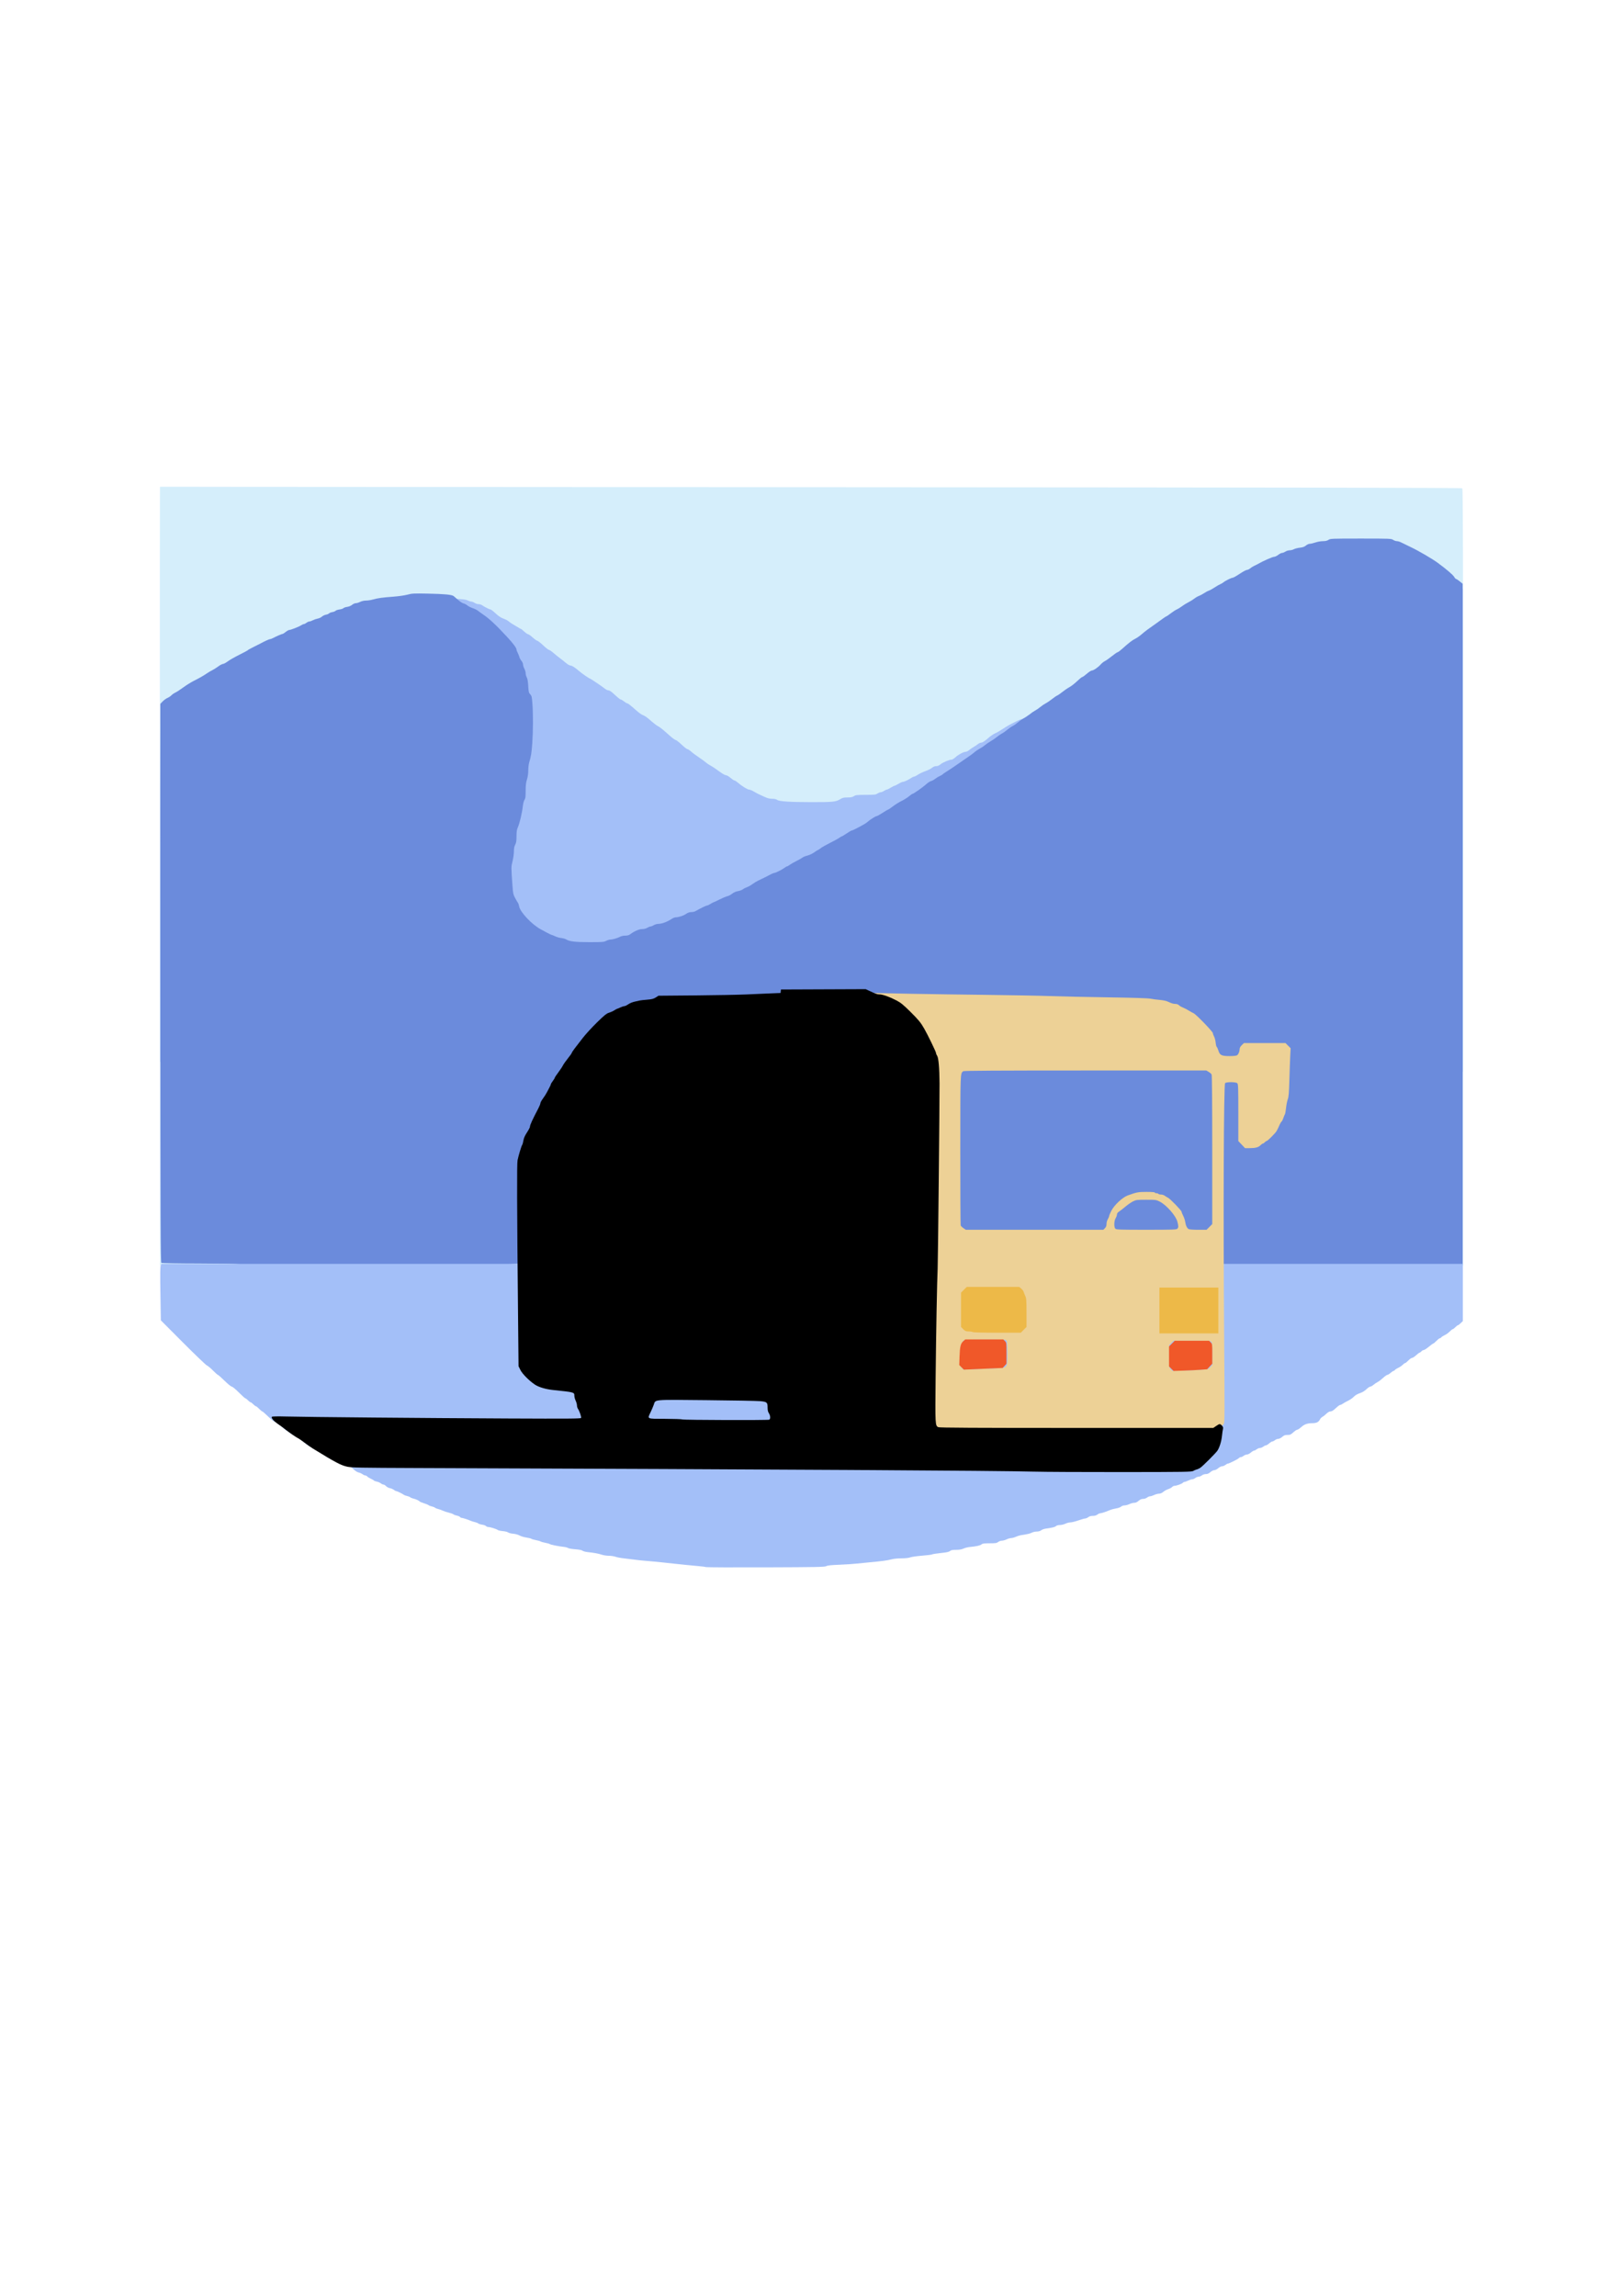 <?xml version="1.0" encoding="UTF-8" standalone="no"?>
<!-- Created with Inkscape (http://www.inkscape.org/) -->

<svg
   width="100%"
   height="100%"
   viewBox="0 0 210 297"
   version="1.1"
   id="svg498"
   inkscape:version="1.2 (dc2aedaf03, 2022-05-15)"
   sodipodi:docname="login zaslon.svg"
   xmlns:inkscape="http://www.inkscape.org/namespaces/inkscape"
   xmlns:sodipodi="http://sodipodi.sourceforge.net/DTD/sodipodi-0.dtd"
   xmlns="http://www.w3.org/2000/svg"
   xmlns:svg="http://www.w3.org/2000/svg">
  <sodipodi:namedview
     id="namedview500"
     pagecolor="#ffffff"
     bordercolor="#000000"
     borderopacity="0.25"
     inkscape:showpageshadow="2"
     inkscape:pageopacity="0.0"
     inkscape:pagecheckerboard="0"
     inkscape:deskcolor="#d1d1d1"
     inkscape:document-units="mm"
     showgrid="false"
     inkscape:zoom="0.82772563"
     inkscape:cx="390.82999"
     inkscape:cy="265.78856"
     inkscape:window-width="1600"
     inkscape:window-height="837"
     inkscape:window-x="-8"
     inkscape:window-y="-8"
     inkscape:window-maximized="1"
     inkscape:current-layer="layer1" />
  <defs
     id="defs495">
    <pattern
       id="EMFhbasepattern"
       patternUnits="userSpaceOnUse"
       width="6"
       height="6"
       x="0"
       y="0" />
    <pattern
       id="EMFhbasepattern-4"
       patternUnits="userSpaceOnUse"
       width="6"
       height="6"
       x="0"
       y="0" />
    <pattern
       id="EMFhbasepattern-5"
       patternUnits="userSpaceOnUse"
       width="6"
       height="6"
       x="0"
       y="0" />
    <pattern
       id="EMFhbasepattern-58"
       patternUnits="userSpaceOnUse"
       width="6"
       height="6"
       x="0"
       y="0" />
    <pattern
       id="EMFhbasepattern-0"
       patternUnits="userSpaceOnUse"
       width="6"
       height="6"
       x="0"
       y="0" />
    <pattern
       id="EMFhbasepattern-3"
       patternUnits="userSpaceOnUse"
       width="6"
       height="6"
       x="0"
       y="0" />
    <pattern
       id="EMFhbasepattern-2"
       patternUnits="userSpaceOnUse"
       width="6"
       height="6"
       x="0"
       y="0" />
    <pattern
       id="EMFhbasepattern-06"
       patternUnits="userSpaceOnUse"
       width="6"
       height="6"
       x="0"
       y="0" />
  </defs>
  <g
     inkscape:label="Layer 1"
     inkscape:groupmode="layer"
     id="layer1"
     transform="translate(4.261,-35.162)">
    <path
       style="fill:#d5eefb;fill-opacity:1;stroke-width:0.085"
       d="m 16.43,155.907 c -0.004,-23.627 -0.008,-44.556 -0.008,-46.51 0,-1.953 0.003,-5.286 0.008,-7.406 l 0.008,-3.854 3.615,-0.002 c 1.988,-0.001 4.547,0.003 5.687,0.008 1.139,0.005 37.401,0.028 80.58,0.051 57.647,0.031 78.539,0.067 78.622,0.136 0.095,0.079 0.114,8.331 0.114,50.314 v 50.22 H 100.746 16.437 Z"
       id="path4905" />
    <path
       style="fill:#a3bff8;fill-opacity:1;stroke-width:0.084"
       d="m 177.747,173.752 c -0.999,-0.01 -7.234,-0.058 -13.856,-0.107 -20.03,-0.148 -22.896,-0.185 -22.896,-0.3 0,-0.056 -0.07,-0.164 -0.154,-0.241 -0.142,-0.128 -0.986,-0.14 -10.407,-0.14 h -10.253 l -0.186,0.175 -0.186,0.175 -45.272,-0.342 c -24.9,-0.188 -48.152,-0.367 -51.672,-0.399 l -6.4,-0.057 v -23.01 c 0,-21.857 0.007,-23.01 0.148,-23.014 0.081,-0.002 0.279,-0.116 0.44,-0.253 0.161,-0.138 0.337,-0.25 0.392,-0.25 0.055,0 0.284,-0.152 0.509,-0.338 0.225,-0.186 0.45,-0.338 0.501,-0.338 0.051,0 0.287,-0.143 0.526,-0.317 1.048,-0.764 1.37,-0.971 2.005,-1.289 0.371,-0.186 0.75,-0.385 0.841,-0.443 0.712,-0.45 1.302,-0.804 1.48,-0.89 0.116,-0.056 0.42,-0.253 0.676,-0.438 0.256,-0.185 0.545,-0.337 0.643,-0.338 0.098,-10e-4 0.354,-0.137 0.57,-0.302 0.216,-0.165 0.858,-0.532 1.427,-0.817 0.569,-0.285 1.153,-0.606 1.297,-0.714 0.144,-0.108 0.288,-0.196 0.32,-0.196 0.062,0 1.02,-0.455 1.235,-0.587 0.295,-0.181 1.219,-0.596 1.327,-0.596 0.065,0 0.258,-0.074 0.43,-0.164 0.419,-0.22 1.096,-0.512 1.187,-0.512 0.041,0 0.217,-0.114 0.393,-0.253 0.175,-0.139 0.399,-0.254 0.497,-0.254 0.098,-3.4e-4 0.293,-0.076 0.432,-0.168 0.139,-0.092 0.336,-0.168 0.437,-0.168 0.101,-3.4e-4 0.291,-0.088 0.422,-0.194 0.305,-0.247 1.099,-0.651 1.282,-0.652 0.077,-3.4e-4 0.254,-0.076 0.394,-0.168 0.139,-0.092 0.372,-0.168 0.516,-0.168 0.164,-3.4e-4 0.383,-0.096 0.582,-0.254 0.175,-0.139 0.399,-0.254 0.497,-0.254 0.098,-3.4e-4 0.293,-0.076 0.432,-0.168 0.139,-0.092 0.33,-0.168 0.422,-0.169 0.093,-5.9e-4 0.283,-0.077 0.422,-0.169 0.139,-0.092 0.368,-0.168 0.507,-0.169 0.139,-5.9e-4 0.368,-0.077 0.507,-0.169 0.139,-0.092 0.372,-0.168 0.516,-0.168 0.164,-3.4e-4 0.383,-0.096 0.582,-0.254 0.199,-0.158 0.418,-0.254 0.582,-0.254 0.145,-3e-4 0.377,-0.076 0.516,-0.168 0.191,-0.127 0.398,-0.168 0.845,-0.17 0.338,-0.001 0.755,-0.062 0.972,-0.142 0.463,-0.171 1.202,-0.269 2.704,-0.358 0.627,-0.037 1.312,-0.118 1.521,-0.18 0.429,-0.126 3.427,-0.136 6.041,-0.02 1.184,0.052 1.584,0.1 1.808,0.215 0.158,0.081 0.367,0.148 0.465,0.148 0.097,3e-4 0.291,0.076 0.431,0.168 0.139,0.092 0.369,0.168 0.509,0.168 0.141,3e-4 0.331,0.052 0.422,0.115 0.354,0.243 0.981,0.562 1.105,0.562 0.071,0 0.346,0.203 0.61,0.452 0.491,0.462 0.763,0.636 1.282,0.822 0.163,0.058 0.391,0.191 0.507,0.295 0.116,0.104 0.344,0.261 0.507,0.348 0.163,0.088 0.457,0.263 0.653,0.389 0.197,0.126 0.382,0.23 0.413,0.23 0.031,0 0.221,0.152 0.422,0.338 0.202,0.186 0.424,0.338 0.494,0.338 0.07,0 0.338,0.19 0.594,0.422 0.257,0.232 0.525,0.422 0.597,0.422 0.072,0 0.411,0.266 0.755,0.591 0.344,0.325 0.683,0.591 0.755,0.591 0.072,0 0.337,0.181 0.59,0.401 0.253,0.221 0.617,0.515 0.808,0.655 0.191,0.139 0.537,0.415 0.769,0.613 0.231,0.197 0.508,0.359 0.616,0.359 0.2,0 0.563,0.235 1.181,0.765 0.338,0.289 1.265,0.925 1.35,0.925 0.068,0 1.643,1.067 1.923,1.303 0.142,0.12 0.353,0.218 0.468,0.218 0.143,0 0.406,0.187 0.834,0.591 0.344,0.325 0.679,0.591 0.744,0.591 0.066,0 0.263,0.114 0.438,0.253 0.175,0.139 0.372,0.253 0.436,0.253 0.065,0 0.362,0.219 0.661,0.486 0.794,0.709 1.088,0.934 1.35,1.034 0.278,0.106 0.582,0.328 1.172,0.857 0.24,0.215 0.58,0.468 0.756,0.561 0.176,0.093 0.499,0.327 0.718,0.52 0.219,0.192 0.635,0.558 0.925,0.812 0.29,0.254 0.587,0.462 0.659,0.462 0.072,0 0.413,0.266 0.757,0.591 0.344,0.325 0.683,0.591 0.753,0.591 0.07,0 0.262,0.117 0.425,0.261 0.33,0.29 0.625,0.509 1.314,0.975 0.256,0.173 0.56,0.399 0.676,0.502 0.116,0.103 0.344,0.26 0.507,0.347 0.323,0.174 0.722,0.44 1.436,0.957 0.256,0.185 0.548,0.337 0.65,0.337 0.102,7e-5 0.361,0.152 0.575,0.338 0.215,0.186 0.445,0.338 0.512,0.338 0.067,0 0.264,0.126 0.438,0.279 0.489,0.431 1.254,0.904 1.463,0.904 0.103,0 0.363,0.105 0.577,0.234 0.214,0.128 0.485,0.276 0.601,0.328 0.116,0.052 0.463,0.213 0.771,0.358 0.411,0.193 0.681,0.263 1.016,0.263 0.299,0 0.529,0.051 0.666,0.148 0.278,0.197 1.666,0.286 4.475,0.289 2.684,0.002 3.113,-0.04 3.633,-0.36 0.338,-0.208 0.487,-0.245 0.981,-0.246 0.439,-4.2e-4 0.644,-0.042 0.836,-0.168 0.224,-0.149 0.399,-0.168 1.521,-0.169 1.122,-9.9e-4 1.296,-0.02 1.521,-0.169 0.139,-0.092 0.329,-0.168 0.422,-0.169 0.093,-5.9e-4 0.283,-0.077 0.422,-0.169 0.139,-0.092 0.3,-0.168 0.358,-0.168 0.057,-3.3e-4 0.29,-0.115 0.516,-0.254 0.227,-0.139 0.455,-0.253 0.507,-0.253 0.052,0 0.28,-0.114 0.507,-0.253 0.227,-0.139 0.492,-0.253 0.59,-0.253 0.164,0 0.753,-0.287 1.153,-0.562 0.092,-0.063 0.219,-0.114 0.283,-0.114 0.064,0 0.279,-0.109 0.477,-0.243 0.198,-0.134 0.634,-0.341 0.968,-0.461 0.334,-0.12 0.722,-0.315 0.862,-0.433 0.163,-0.137 0.358,-0.215 0.541,-0.215 0.194,0 0.376,-0.078 0.564,-0.242 0.269,-0.234 1.154,-0.603 1.447,-0.603 0.079,0 0.305,-0.145 0.501,-0.323 0.379,-0.343 1.047,-0.691 1.325,-0.691 0.092,0 0.292,-0.105 0.444,-0.232 0.153,-0.128 0.411,-0.305 0.573,-0.394 0.163,-0.089 0.403,-0.251 0.535,-0.359 0.131,-0.108 0.33,-0.197 0.441,-0.197 0.115,0 0.384,-0.155 0.624,-0.359 0.634,-0.539 0.869,-0.708 1.191,-0.855 0.161,-0.074 0.368,-0.182 0.46,-0.241 0.825,-0.53 1.322,-0.83 1.569,-0.948 0.161,-0.076 0.501,-0.25 0.757,-0.385 0.256,-0.135 0.545,-0.248 0.643,-0.25 0.098,-0.002 0.322,-0.117 0.497,-0.257 0.175,-0.139 0.366,-0.253 0.423,-0.253 0.057,0 0.194,-0.07 0.305,-0.156 0.111,-0.086 0.38,-0.223 0.599,-0.306 0.218,-0.082 0.465,-0.225 0.547,-0.316 0.17,-0.187 0.644,-0.406 0.881,-0.406 0.087,0 0.368,-0.19 0.624,-0.422 0.257,-0.232 0.525,-0.422 0.597,-0.422 0.072,0 0.328,-0.182 0.569,-0.404 0.241,-0.222 0.61,-0.516 0.819,-0.652 0.209,-0.136 0.488,-0.335 0.619,-0.44 0.131,-0.106 0.329,-0.192 0.438,-0.192 0.111,0 0.372,-0.149 0.59,-0.338 0.215,-0.186 0.445,-0.338 0.511,-0.338 0.066,0 0.331,-0.19 0.587,-0.422 0.302,-0.274 0.542,-0.422 0.681,-0.422 0.15,0 0.403,-0.178 0.84,-0.591 0.344,-0.325 0.68,-0.591 0.747,-0.591 0.119,0 0.417,-0.215 1.204,-0.866 0.211,-0.174 0.439,-0.317 0.508,-0.317 0.069,0 0.387,-0.238 0.708,-0.528 0.864,-0.782 1.35,-1.162 1.488,-1.162 0.068,0 0.284,-0.144 0.48,-0.321 0.196,-0.176 0.452,-0.387 0.568,-0.467 0.116,-0.08 0.496,-0.353 0.845,-0.606 0.348,-0.253 0.888,-0.631 1.199,-0.842 0.311,-0.21 0.586,-0.417 0.612,-0.459 0.026,-0.042 0.209,-0.161 0.406,-0.263 0.198,-0.103 0.477,-0.291 0.621,-0.418 0.144,-0.127 0.449,-0.319 0.676,-0.427 0.228,-0.108 0.533,-0.3 0.68,-0.426 0.146,-0.126 0.469,-0.328 0.718,-0.449 0.249,-0.121 0.604,-0.335 0.79,-0.475 0.186,-0.14 0.455,-0.309 0.597,-0.376 0.143,-0.067 0.465,-0.257 0.716,-0.423 0.251,-0.166 0.507,-0.301 0.569,-0.301 0.062,0 0.375,-0.172 0.696,-0.381 0.321,-0.21 0.69,-0.421 0.819,-0.47 0.129,-0.049 0.311,-0.156 0.404,-0.237 0.225,-0.197 1.036,-0.601 1.212,-0.604 0.077,-0.002 0.48,-0.23 0.896,-0.507 0.416,-0.277 0.841,-0.504 0.944,-0.504 0.103,0 0.296,-0.091 0.427,-0.202 0.132,-0.111 0.372,-0.262 0.535,-0.336 0.162,-0.074 0.352,-0.171 0.422,-0.215 0.426,-0.27 1.937,-0.938 2.122,-0.937 0.121,1.7e-4 0.364,-0.114 0.54,-0.253 0.175,-0.139 0.399,-0.254 0.497,-0.254 0.098,-3e-4 0.293,-0.076 0.432,-0.168 0.146,-0.097 0.397,-0.168 0.591,-0.169 0.194,-6.4e-4 0.446,-0.072 0.591,-0.169 0.17,-0.112 0.397,-0.168 0.685,-0.168 0.352,-4.5e-4 0.491,-0.047 0.751,-0.254 0.201,-0.16 0.417,-0.253 0.583,-0.253 0.145,0 0.472,-0.076 0.726,-0.169 0.256,-0.093 0.673,-0.169 0.933,-0.169 0.283,0 0.536,-0.049 0.635,-0.124 0.245,-0.186 8.109,-0.186 8.354,0 0.09,0.068 0.26,0.124 0.378,0.124 0.216,0 3.027,1.344 3.234,1.546 0.061,0.06 0.231,0.158 0.377,0.217 0.146,0.06 0.338,0.172 0.426,0.25 0.088,0.078 0.339,0.232 0.558,0.343 0.219,0.111 0.398,0.235 0.398,0.275 0,0.04 0.048,0.073 0.106,0.073 0.058,2.1e-4 0.227,0.114 0.376,0.253 0.148,0.139 0.301,0.253 0.338,0.253 0.038,0 0.23,0.152 0.427,0.338 0.197,0.186 0.393,0.338 0.436,0.338 0.042,0 0.309,0.228 0.592,0.507 0.283,0.279 0.545,0.507 0.582,0.507 0.037,0 0.227,0.158 0.422,0.351 l 0.355,0.351 v 31.247 31.247 l -2.725,-0.019 c -1.499,-0.011 -3.542,-0.028 -4.541,-0.037 z"
       id="path2663" />
    <path
       style="fill:#6b8bdc;fill-opacity:1;stroke-width:0.084"
       d="m 26.455,198.695 c -0.093,-0.04 -2.317,-0.076 -4.942,-0.08 -2.697,-0.004 -4.826,-0.041 -4.895,-0.084 -0.105,-0.066 -0.122,-4.929 -0.127,-36.196 l -0.006,-36.119 0.296,-0.31 c 0.163,-0.17 0.448,-0.377 0.634,-0.458 0.186,-0.082 0.414,-0.235 0.507,-0.34 0.093,-0.105 0.321,-0.262 0.507,-0.35 0.186,-0.087 0.642,-0.385 1.014,-0.661 0.372,-0.276 0.98,-0.656 1.352,-0.844 0.791,-0.4 1.304,-0.694 1.776,-1.019 0.187,-0.129 0.472,-0.295 0.634,-0.37 0.162,-0.075 0.5,-0.288 0.752,-0.474 0.252,-0.186 0.538,-0.337 0.636,-0.337 0.098,0 0.376,-0.149 0.618,-0.331 0.242,-0.182 0.917,-0.567 1.499,-0.856 0.582,-0.289 1.079,-0.558 1.104,-0.598 0.025,-0.041 0.357,-0.225 0.738,-0.41 0.381,-0.185 0.787,-0.39 0.903,-0.456 0.462,-0.262 1.121,-0.559 1.237,-0.559 0.068,0 0.264,-0.076 0.436,-0.168 0.399,-0.214 1.083,-0.508 1.183,-0.508 0.043,0 0.221,-0.114 0.396,-0.253 0.175,-0.139 0.379,-0.253 0.453,-0.253 0.193,0 1.281,-0.428 1.545,-0.608 0.123,-0.084 0.28,-0.153 0.348,-0.153 0.068,0 0.22,-0.076 0.338,-0.169 0.118,-0.093 0.285,-0.169 0.372,-0.169 0.086,0 0.289,-0.07 0.451,-0.157 0.162,-0.086 0.447,-0.184 0.632,-0.218 0.186,-0.034 0.433,-0.149 0.549,-0.256 0.116,-0.107 0.35,-0.219 0.52,-0.249 0.17,-0.03 0.351,-0.106 0.403,-0.169 0.052,-0.063 0.241,-0.137 0.42,-0.166 0.179,-0.029 0.369,-0.105 0.422,-0.169 0.053,-0.064 0.282,-0.141 0.509,-0.171 0.227,-0.03 0.454,-0.106 0.506,-0.168 0.052,-0.062 0.269,-0.138 0.482,-0.167 0.23,-0.032 0.49,-0.139 0.639,-0.265 0.138,-0.116 0.355,-0.212 0.481,-0.212 0.126,0 0.378,-0.076 0.561,-0.169 0.2,-0.102 0.5,-0.169 0.757,-0.17 0.234,-5.5e-4 0.635,-0.062 0.89,-0.136 0.612,-0.178 1.23,-0.264 2.661,-0.369 0.651,-0.048 1.468,-0.165 1.816,-0.26 0.578,-0.158 0.809,-0.169 2.619,-0.134 2.15,0.042 3.119,0.133 3.355,0.317 0.083,0.064 0.348,0.293 0.588,0.508 0.241,0.215 0.549,0.413 0.685,0.441 0.136,0.027 0.359,0.143 0.495,0.258 0.136,0.114 0.449,0.274 0.696,0.355 0.247,0.081 0.549,0.23 0.673,0.331 0.123,0.101 0.414,0.312 0.646,0.468 0.834,0.56 1.661,1.333 3.168,2.959 0.761,0.822 1.182,1.393 1.183,1.604 1.69e-4,0.07 0.071,0.26 0.156,0.422 0.086,0.162 0.183,0.406 0.217,0.542 0.033,0.136 0.153,0.358 0.266,0.492 0.113,0.134 0.206,0.347 0.206,0.472 0,0.125 0.076,0.369 0.169,0.542 0.093,0.173 0.169,0.439 0.169,0.59 2.54e-4,0.151 0.065,0.389 0.143,0.528 0.095,0.169 0.158,0.539 0.191,1.114 0.043,0.765 0.071,0.885 0.258,1.084 0.189,0.201 0.218,0.327 0.284,1.252 0.097,1.342 0.09,3.506 -0.017,5.041 -0.088,1.263 -0.167,1.77 -0.392,2.485 -0.072,0.228 -0.13,0.708 -0.13,1.066 0,0.419 -0.06,0.84 -0.169,1.18 -0.127,0.398 -0.169,0.762 -0.169,1.471 0,0.757 -0.029,0.983 -0.146,1.151 -0.081,0.115 -0.175,0.456 -0.209,0.758 -0.112,0.984 -0.42,2.288 -0.67,2.84 -0.117,0.258 -0.157,0.547 -0.157,1.12 0,0.611 -0.035,0.838 -0.169,1.088 -0.12,0.224 -0.169,0.477 -0.169,0.875 0,0.308 -0.079,0.879 -0.176,1.269 -0.186,0.746 -0.186,0.684 -0.007,3.201 0.067,0.952 0.102,1.106 0.346,1.561 0.149,0.278 0.312,0.554 0.361,0.613 0.049,0.06 0.121,0.277 0.16,0.482 0.139,0.742 1.674,2.359 2.809,2.958 0.193,0.102 0.574,0.306 0.846,0.454 0.272,0.147 0.53,0.268 0.574,0.268 0.044,0 0.24,0.078 0.435,0.174 0.195,0.096 0.545,0.195 0.777,0.221 0.232,0.026 0.503,0.098 0.602,0.159 0.462,0.288 1.173,0.375 3.045,0.375 1.686,0 1.875,-0.015 2.163,-0.169 0.173,-0.093 0.428,-0.169 0.566,-0.169 0.284,0 0.948,-0.198 1.284,-0.383 0.123,-0.068 0.405,-0.124 0.626,-0.124 0.287,0 0.476,-0.055 0.663,-0.195 0.52,-0.388 1.135,-0.65 1.525,-0.65 0.231,0 0.488,-0.066 0.656,-0.169 0.152,-0.093 0.342,-0.169 0.422,-0.169 0.08,-1.7e-4 0.27,-0.076 0.422,-0.169 0.152,-0.093 0.414,-0.169 0.583,-0.169 0.465,-5e-4 1.158,-0.259 1.754,-0.655 0.158,-0.105 0.386,-0.192 0.507,-0.194 0.394,-0.007 0.99,-0.204 1.332,-0.441 0.225,-0.156 0.443,-0.232 0.668,-0.233 0.183,-6.8e-4 0.415,-0.048 0.514,-0.106 0.567,-0.328 1.409,-0.738 1.516,-0.738 0.068,0 0.274,-0.095 0.458,-0.211 0.184,-0.116 0.361,-0.211 0.394,-0.211 0.032,0 0.385,-0.165 0.783,-0.367 0.398,-0.202 0.852,-0.392 1.007,-0.422 0.156,-0.03 0.435,-0.176 0.621,-0.323 0.218,-0.173 0.485,-0.291 0.754,-0.334 0.228,-0.036 0.512,-0.142 0.63,-0.235 0.118,-0.093 0.355,-0.215 0.526,-0.272 0.171,-0.057 0.502,-0.243 0.734,-0.414 0.232,-0.171 0.575,-0.377 0.76,-0.459 0.32,-0.14 1.134,-0.545 1.69,-0.842 0.139,-0.074 0.312,-0.135 0.383,-0.136 0.157,-6.8e-4 1.043,-0.453 1.332,-0.681 0.115,-0.091 0.248,-0.165 0.296,-0.165 0.047,0 0.204,-0.089 0.348,-0.197 0.144,-0.108 0.545,-0.338 0.892,-0.51 0.347,-0.172 0.693,-0.37 0.768,-0.438 0.076,-0.068 0.358,-0.182 0.628,-0.252 0.27,-0.07 0.671,-0.26 0.89,-0.421 0.22,-0.161 0.427,-0.293 0.461,-0.293 0.034,0 0.2,-0.108 0.369,-0.24 0.169,-0.132 0.737,-0.453 1.26,-0.714 0.524,-0.26 1.052,-0.552 1.173,-0.647 0.121,-0.095 0.255,-0.173 0.297,-0.173 0.042,0 0.327,-0.171 0.632,-0.38 0.305,-0.209 0.604,-0.38 0.664,-0.38 0.06,0 0.331,-0.121 0.603,-0.268 0.272,-0.147 0.664,-0.357 0.872,-0.467 0.208,-0.11 0.474,-0.289 0.591,-0.399 0.277,-0.26 1.018,-0.724 1.157,-0.724 0.059,0 0.399,-0.19 0.755,-0.422 0.356,-0.232 0.681,-0.422 0.723,-0.422 0.042,0 0.317,-0.187 0.612,-0.416 0.295,-0.229 0.803,-0.545 1.129,-0.703 0.326,-0.158 0.756,-0.427 0.955,-0.598 0.199,-0.171 0.396,-0.31 0.436,-0.31 0.131,0 1.364,-0.861 1.769,-1.235 0.217,-0.2 0.502,-0.389 0.634,-0.419 0.132,-0.031 0.383,-0.167 0.557,-0.304 0.175,-0.137 0.448,-0.303 0.607,-0.369 0.159,-0.066 0.31,-0.155 0.336,-0.196 0.026,-0.041 0.304,-0.234 0.618,-0.428 0.314,-0.194 0.971,-0.634 1.459,-0.979 0.488,-0.344 1.096,-0.764 1.352,-0.934 0.256,-0.169 0.579,-0.413 0.718,-0.541 0.139,-0.128 0.447,-0.336 0.683,-0.462 0.236,-0.126 0.53,-0.322 0.653,-0.435 0.123,-0.114 0.458,-0.344 0.744,-0.512 0.287,-0.168 0.658,-0.424 0.826,-0.569 0.168,-0.145 0.451,-0.338 0.63,-0.429 0.179,-0.091 0.483,-0.304 0.676,-0.474 0.193,-0.169 0.509,-0.389 0.702,-0.487 0.193,-0.098 0.529,-0.333 0.747,-0.521 0.218,-0.188 0.554,-0.421 0.747,-0.518 0.193,-0.097 0.522,-0.318 0.732,-0.492 0.209,-0.174 0.513,-0.383 0.676,-0.465 0.163,-0.082 0.467,-0.292 0.677,-0.466 0.21,-0.174 0.535,-0.395 0.724,-0.491 0.189,-0.096 0.549,-0.34 0.802,-0.542 0.252,-0.202 0.558,-0.411 0.678,-0.463 0.121,-0.053 0.425,-0.263 0.676,-0.467 0.251,-0.204 0.654,-0.479 0.895,-0.61 0.242,-0.131 0.691,-0.481 0.999,-0.777 0.308,-0.296 0.608,-0.538 0.667,-0.538 0.059,0 0.325,-0.19 0.59,-0.422 0.266,-0.232 0.559,-0.422 0.653,-0.422 0.218,0 0.818,-0.412 1.148,-0.789 0.141,-0.16 0.384,-0.354 0.541,-0.43 0.157,-0.076 0.567,-0.365 0.912,-0.643 0.345,-0.278 0.675,-0.505 0.734,-0.505 0.059,0 0.328,-0.2 0.598,-0.444 0.833,-0.753 1.325,-1.132 1.683,-1.298 0.189,-0.088 0.564,-0.349 0.832,-0.582 0.437,-0.379 0.876,-0.706 1.947,-1.452 0.186,-0.129 0.531,-0.379 0.768,-0.554 0.237,-0.175 0.458,-0.318 0.492,-0.318 0.034,0 0.287,-0.173 0.561,-0.384 0.274,-0.211 0.623,-0.436 0.775,-0.5 0.152,-0.064 0.447,-0.246 0.657,-0.405 0.209,-0.159 0.585,-0.392 0.836,-0.517 0.251,-0.125 0.6,-0.342 0.775,-0.481 0.176,-0.139 0.446,-0.296 0.6,-0.349 0.154,-0.053 0.443,-0.206 0.641,-0.34 0.198,-0.135 0.483,-0.287 0.634,-0.338 0.15,-0.051 0.491,-0.24 0.756,-0.418 0.265,-0.179 0.588,-0.365 0.718,-0.414 0.13,-0.049 0.312,-0.156 0.405,-0.237 0.228,-0.199 1.038,-0.601 1.212,-0.602 0.077,-1.1e-4 0.482,-0.228 0.9,-0.507 0.418,-0.279 0.843,-0.507 0.944,-0.507 0.101,-10e-5 0.291,-0.091 0.423,-0.202 0.132,-0.111 0.372,-0.261 0.535,-0.333 0.162,-0.072 0.39,-0.187 0.506,-0.255 0.605,-0.354 1.844,-0.901 2.037,-0.901 0.121,5.4e-4 0.364,-0.113 0.54,-0.252 0.175,-0.139 0.399,-0.254 0.497,-0.254 0.098,-3.1e-4 0.293,-0.076 0.432,-0.168 0.139,-0.092 0.387,-0.168 0.549,-0.169 0.163,-5.9e-4 0.41,-0.064 0.549,-0.14 0.139,-0.077 0.489,-0.166 0.777,-0.199 0.384,-0.044 0.594,-0.119 0.788,-0.283 0.146,-0.123 0.369,-0.223 0.498,-0.223 0.129,0 0.455,-0.076 0.725,-0.169 0.27,-0.093 0.704,-0.169 0.964,-0.17 0.329,-3.9e-4 0.549,-0.051 0.726,-0.168 0.244,-0.161 0.404,-0.168 4.182,-0.168 3.779,0 3.938,0.006 4.182,0.168 0.139,0.092 0.36,0.168 0.49,0.168 0.13,3e-4 0.377,0.074 0.549,0.163 0.172,0.09 0.731,0.361 1.242,0.604 1.025,0.486 2.784,1.513 3.506,2.046 1.142,0.844 1.948,1.532 2.105,1.798 0.094,0.159 0.213,0.289 0.265,0.289 0.052,0 0.262,0.138 0.468,0.306 l 0.373,0.306 v 44.062 44.062 l -27.225,-0.055 c -74.578,-0.152 -95.532,-0.167 -95.532,-0.069 0,0.118 -35.505,0.131 -35.78,0.013 z"
       id="path630" />
    <path
       style="fill:#a3bff8;fill-opacity:1;stroke-width:0.084"
       d="m 87.072,237.895 c -0.033,-0.033 -0.45,-0.091 -0.928,-0.13 -0.477,-0.039 -1.229,-0.111 -1.671,-0.159 -0.441,-0.049 -1.164,-0.125 -1.605,-0.169 -0.441,-0.044 -1.164,-0.12 -1.605,-0.17 -0.441,-0.05 -1.259,-0.127 -1.816,-0.171 -0.558,-0.044 -1.261,-0.118 -1.563,-0.163 -0.302,-0.045 -0.91,-0.119 -1.352,-0.165 -0.441,-0.045 -0.955,-0.14 -1.141,-0.21 -0.186,-0.07 -0.574,-0.129 -0.863,-0.131 -0.289,-0.002 -0.706,-0.065 -0.928,-0.14 -0.422,-0.143 -0.994,-0.248 -1.842,-0.338 -0.279,-0.03 -0.572,-0.11 -0.651,-0.179 -0.092,-0.08 -0.434,-0.147 -0.946,-0.186 -0.441,-0.033 -0.857,-0.106 -0.924,-0.162 -0.067,-0.056 -0.326,-0.123 -0.575,-0.149 -0.645,-0.067 -1.697,-0.281 -1.801,-0.366 -0.048,-0.04 -0.312,-0.113 -0.585,-0.164 -0.274,-0.05 -0.54,-0.126 -0.591,-0.169 -0.052,-0.043 -0.318,-0.119 -0.591,-0.169 -0.274,-0.05 -0.543,-0.129 -0.598,-0.175 -0.055,-0.046 -0.346,-0.118 -0.646,-0.161 -0.3,-0.043 -0.696,-0.162 -0.879,-0.265 -0.196,-0.11 -0.545,-0.206 -0.842,-0.231 -0.279,-0.024 -0.572,-0.099 -0.65,-0.167 -0.078,-0.068 -0.382,-0.144 -0.676,-0.169 -0.294,-0.025 -0.591,-0.091 -0.661,-0.147 -0.162,-0.129 -0.974,-0.384 -1.224,-0.384 -0.105,0 -0.237,-0.055 -0.293,-0.123 -0.056,-0.067 -0.279,-0.148 -0.496,-0.179 -0.217,-0.031 -0.451,-0.105 -0.521,-0.164 -0.07,-0.059 -0.26,-0.134 -0.422,-0.168 -0.163,-0.033 -0.41,-0.111 -0.549,-0.173 -0.356,-0.158 -1.04,-0.377 -1.175,-0.377 -0.062,0 -0.157,-0.053 -0.211,-0.118 -0.054,-0.065 -0.239,-0.144 -0.412,-0.176 -0.173,-0.032 -0.371,-0.107 -0.441,-0.167 -0.07,-0.06 -0.336,-0.157 -0.591,-0.215 -0.256,-0.059 -0.609,-0.175 -0.785,-0.258 -0.176,-0.084 -0.442,-0.178 -0.591,-0.21 -0.149,-0.032 -0.328,-0.106 -0.398,-0.165 -0.07,-0.059 -0.26,-0.135 -0.422,-0.169 -0.163,-0.034 -0.353,-0.108 -0.422,-0.165 -0.07,-0.057 -0.345,-0.17 -0.612,-0.252 -0.267,-0.082 -0.505,-0.18 -0.53,-0.219 -0.067,-0.108 -0.512,-0.315 -0.821,-0.38 -0.151,-0.032 -0.332,-0.107 -0.402,-0.166 -0.07,-0.059 -0.26,-0.136 -0.422,-0.169 -0.163,-0.034 -0.345,-0.101 -0.405,-0.149 -0.171,-0.138 -0.88,-0.484 -0.992,-0.484 -0.056,0 -0.194,-0.073 -0.307,-0.162 -0.113,-0.089 -0.343,-0.188 -0.511,-0.219 -0.168,-0.032 -0.391,-0.149 -0.496,-0.26 -0.105,-0.112 -0.255,-0.203 -0.334,-0.203 -0.079,0 -0.236,-0.073 -0.349,-0.162 -0.113,-0.089 -0.347,-0.188 -0.519,-0.221 -0.172,-0.032 -0.334,-0.093 -0.36,-0.134 -0.026,-0.041 -0.209,-0.149 -0.408,-0.24 -0.199,-0.09 -0.41,-0.223 -0.47,-0.295 -0.06,-0.072 -0.175,-0.131 -0.256,-0.131 -0.081,0 -0.238,-0.071 -0.349,-0.158 -0.111,-0.087 -0.335,-0.186 -0.497,-0.22 -0.175,-0.036 -0.451,-0.209 -0.676,-0.423 -0.332,-0.316 -0.478,-0.385 -1.156,-0.549 -0.465,-0.113 -0.834,-0.252 -0.921,-0.348 -0.08,-0.088 -0.211,-0.161 -0.29,-0.161 -0.079,0 -0.235,-0.07 -0.346,-0.156 -0.111,-0.086 -0.297,-0.18 -0.413,-0.209 -0.116,-0.029 -0.314,-0.149 -0.44,-0.266 -0.126,-0.118 -0.264,-0.214 -0.306,-0.214 -0.043,0 -0.128,-0.061 -0.19,-0.136 -0.062,-0.074 -0.19,-0.17 -0.285,-0.211 -0.095,-0.042 -0.363,-0.187 -0.595,-0.324 -0.232,-0.136 -0.575,-0.324 -0.76,-0.417 -0.186,-0.093 -0.474,-0.298 -0.64,-0.456 -0.314,-0.299 -0.897,-0.712 -1.261,-0.893 -0.36,-0.18 -0.584,-0.319 -0.745,-0.465 -0.085,-0.077 -0.19,-0.141 -0.233,-0.141 -0.043,-5.1e-4 -0.264,-0.173 -0.493,-0.383 -0.228,-0.21 -0.523,-0.446 -0.655,-0.524 -0.132,-0.078 -0.24,-0.172 -0.24,-0.208 0,-0.036 -0.081,-0.066 -0.179,-0.066 -0.11,0 -0.447,-0.261 -0.872,-0.676 -0.381,-0.372 -0.73,-0.676 -0.775,-0.676 -0.045,0 -0.231,-0.152 -0.413,-0.338 -0.181,-0.186 -0.372,-0.338 -0.424,-0.338 -0.052,0 -0.203,-0.114 -0.337,-0.253 -0.134,-0.139 -0.286,-0.253 -0.338,-0.253 -0.052,0 -0.204,-0.114 -0.338,-0.253 -0.134,-0.139 -0.284,-0.253 -0.334,-0.253 -0.05,0 -0.432,-0.342 -0.848,-0.76 -0.425,-0.427 -0.827,-0.76 -0.918,-0.76 -0.089,0 -0.508,-0.34 -0.936,-0.76 -0.426,-0.418 -0.812,-0.76 -0.857,-0.76 -0.045,0 -0.328,-0.25 -0.628,-0.555 -0.301,-0.305 -0.661,-0.606 -0.8,-0.667 -0.139,-0.062 -1.537,-1.4 -3.106,-2.974 l -2.853,-2.862 -0.054,-3.464 c -0.041,-2.612 -0.03,-3.51 0.047,-3.652 l 0.101,-0.188 h 84.187 84.187 v 3.701 3.701 l -0.279,0.27 c -0.153,0.149 -0.317,0.27 -0.364,0.27 -0.047,0 -0.195,0.114 -0.329,0.253 -0.134,0.139 -0.285,0.253 -0.337,0.253 -0.052,0 -0.225,0.136 -0.386,0.302 -0.16,0.166 -0.447,0.373 -0.636,0.46 -0.19,0.087 -0.394,0.217 -0.454,0.289 -0.06,0.072 -0.153,0.131 -0.208,0.131 -0.055,0 -0.248,0.152 -0.429,0.338 -0.181,0.186 -0.364,0.338 -0.406,0.338 -0.042,0 -0.304,0.19 -0.582,0.422 -0.278,0.232 -0.572,0.422 -0.654,0.422 -0.082,0 -0.217,0.076 -0.301,0.169 -0.084,0.093 -0.19,0.169 -0.236,0.169 -0.046,0 -0.248,0.152 -0.45,0.338 -0.202,0.186 -0.436,0.338 -0.52,0.338 -0.085,0 -0.302,0.152 -0.484,0.338 -0.181,0.186 -0.373,0.338 -0.425,0.338 -0.052,0 -0.187,0.098 -0.3,0.218 -0.113,0.12 -0.36,0.289 -0.55,0.376 -0.19,0.087 -0.394,0.216 -0.454,0.288 -0.06,0.072 -0.146,0.131 -0.193,0.131 -0.046,0 -0.214,0.114 -0.373,0.253 -0.159,0.139 -0.347,0.253 -0.418,0.253 -0.071,0 -0.326,0.182 -0.567,0.404 -0.241,0.222 -0.553,0.459 -0.692,0.526 -0.139,0.067 -0.378,0.227 -0.531,0.356 -0.153,0.129 -0.341,0.235 -0.419,0.235 -0.078,0 -0.295,0.146 -0.483,0.325 -0.188,0.179 -0.474,0.373 -0.637,0.432 -0.599,0.218 -0.808,0.335 -1.053,0.592 -0.138,0.144 -0.461,0.363 -0.718,0.487 -0.257,0.123 -0.558,0.293 -0.669,0.377 -0.111,0.084 -0.259,0.153 -0.33,0.153 -0.071,0 -0.329,0.19 -0.575,0.422 -0.315,0.298 -0.516,0.422 -0.68,0.422 -0.155,0 -0.34,0.103 -0.546,0.305 -0.172,0.168 -0.401,0.349 -0.509,0.403 -0.108,0.054 -0.243,0.19 -0.299,0.304 -0.184,0.369 -0.451,0.505 -0.999,0.509 -0.655,0.004 -1.039,0.143 -1.469,0.531 -0.191,0.173 -0.41,0.314 -0.486,0.314 -0.076,0 -0.303,0.152 -0.505,0.338 -0.318,0.293 -0.419,0.338 -0.759,0.338 -0.315,0 -0.449,0.05 -0.681,0.253 -0.16,0.14 -0.385,0.253 -0.505,0.253 -0.119,0 -0.313,0.076 -0.431,0.169 -0.118,0.093 -0.271,0.169 -0.34,0.169 -0.069,0 -0.255,0.114 -0.414,0.253 -0.159,0.139 -0.348,0.253 -0.42,0.253 -0.072,0 -0.228,0.076 -0.346,0.169 -0.118,0.093 -0.308,0.169 -0.422,0.169 -0.114,0 -0.304,0.076 -0.422,0.169 -0.118,0.093 -0.271,0.169 -0.34,0.169 -0.069,0 -0.255,0.114 -0.414,0.253 -0.16,0.14 -0.385,0.253 -0.505,0.253 -0.119,0 -0.313,0.076 -0.431,0.169 -0.118,0.093 -0.281,0.169 -0.362,0.169 -0.081,0 -0.195,0.058 -0.254,0.128 -0.113,0.136 -1.28,0.716 -1.44,0.716 -0.052,0 -0.191,0.076 -0.309,0.169 -0.118,0.093 -0.309,0.169 -0.425,0.169 -0.115,0 -0.34,0.114 -0.498,0.253 -0.161,0.142 -0.385,0.253 -0.507,0.253 -0.122,0 -0.346,0.112 -0.507,0.253 -0.205,0.18 -0.376,0.253 -0.589,0.253 -0.173,0 -0.392,0.072 -0.515,0.169 -0.118,0.093 -0.308,0.169 -0.422,0.169 -0.114,0 -0.304,0.076 -0.422,0.169 -0.118,0.093 -0.298,0.169 -0.399,0.169 -0.101,0 -0.341,0.076 -0.534,0.169 -0.192,0.093 -0.404,0.169 -0.47,0.169 -0.066,0 -0.165,0.053 -0.218,0.118 -0.108,0.13 -0.832,0.389 -1.087,0.389 -0.089,0 -0.225,0.07 -0.302,0.156 -0.078,0.086 -0.302,0.207 -0.499,0.27 -0.197,0.063 -0.483,0.221 -0.635,0.351 -0.182,0.155 -0.373,0.237 -0.554,0.237 -0.152,0 -0.434,0.076 -0.627,0.169 -0.192,0.093 -0.431,0.169 -0.531,0.169 -0.1,0 -0.278,0.076 -0.396,0.169 -0.121,0.096 -0.343,0.169 -0.509,0.169 -0.206,0 -0.38,0.076 -0.583,0.253 -0.195,0.171 -0.378,0.253 -0.566,0.253 -0.152,0 -0.434,0.076 -0.627,0.169 -0.192,0.093 -0.472,0.169 -0.622,0.169 -0.15,0 -0.34,0.062 -0.424,0.138 -0.084,0.076 -0.296,0.169 -0.471,0.207 -0.176,0.038 -0.433,0.094 -0.573,0.124 -0.139,0.03 -0.368,0.104 -0.507,0.166 -0.427,0.19 -1.005,0.376 -1.169,0.378 -0.086,6.7e-4 -0.252,0.077 -0.37,0.17 -0.142,0.112 -0.343,0.169 -0.591,0.169 -0.249,0 -0.45,0.057 -0.591,0.169 -0.118,0.093 -0.295,0.169 -0.394,0.17 -0.098,5.9e-4 -0.502,0.114 -0.897,0.252 -0.395,0.138 -0.854,0.252 -1.019,0.252 -0.166,5.9e-4 -0.458,0.077 -0.651,0.17 -0.192,0.093 -0.51,0.169 -0.706,0.169 -0.216,0 -0.419,0.056 -0.514,0.142 -0.144,0.13 -0.438,0.202 -1.377,0.337 -0.186,0.027 -0.429,0.12 -0.539,0.207 -0.124,0.098 -0.338,0.158 -0.557,0.158 -0.196,0 -0.485,0.065 -0.643,0.144 -0.26,0.131 -0.529,0.193 -1.428,0.331 -0.163,0.025 -0.457,0.118 -0.654,0.208 -0.197,0.089 -0.465,0.162 -0.597,0.162 -0.131,0 -0.396,0.076 -0.588,0.169 -0.192,0.093 -0.469,0.169 -0.615,0.169 -0.146,0 -0.362,0.076 -0.48,0.169 -0.184,0.145 -0.343,0.169 -1.105,0.169 -0.716,0 -0.921,0.028 -1.047,0.142 -0.161,0.145 -0.677,0.26 -1.504,0.334 -0.256,0.023 -0.626,0.115 -0.823,0.205 -0.248,0.114 -0.544,0.164 -0.965,0.164 -0.459,0 -0.647,0.036 -0.77,0.148 -0.1,0.091 -0.38,0.171 -0.725,0.208 -0.983,0.106 -1.573,0.195 -1.662,0.252 -0.048,0.03 -0.632,0.1 -1.299,0.155 -0.667,0.055 -1.339,0.153 -1.494,0.218 -0.175,0.073 -0.595,0.118 -1.109,0.119 -0.481,5.9e-4 -1.021,0.055 -1.291,0.13 -0.494,0.138 -1.345,0.253 -2.788,0.377 -0.488,0.042 -1.248,0.119 -1.69,0.171 -0.441,0.052 -1.468,0.12 -2.281,0.151 -1.081,0.042 -1.535,0.091 -1.69,0.184 -0.183,0.11 -1.246,0.13 -7.859,0.153 -4.206,0.015 -7.674,-1.7e-4 -7.707,-0.033 z"
       id="path1924" />
    <path
       style="fill:#edd196;fill-opacity:1;stroke-width:0.084"
       d="m 112.942,218.941 c -2.787,-1.237 -5.073,-2.252 -5.08,-2.257 -0.007,-0.005 -0.911,-8.579 -2.009,-19.053 -1.098,-10.474 -2.337,-22.275 -2.753,-26.223 -0.416,-3.948 -0.757,-7.345 -0.757,-7.548 l -10e-4,-0.369 2.344,0.053 c 6.133,0.139 12.11,0.242 18.052,0.311 3.577,0.042 7.548,0.115 8.825,0.163 1.277,0.048 4.622,0.121 7.432,0.163 3.263,0.048 5.277,0.111 5.574,0.174 0.255,0.054 0.788,0.124 1.182,0.156 0.395,0.032 0.851,0.119 1.013,0.193 0.599,0.273 0.774,0.327 1.056,0.327 0.164,0 0.354,0.065 0.439,0.15 0.083,0.083 0.246,0.192 0.362,0.243 0.515,0.226 0.653,0.296 0.971,0.494 0.186,0.116 0.452,0.262 0.591,0.324 0.324,0.146 2.491,2.386 2.491,2.575 0,0.079 0.07,0.275 0.156,0.437 0.086,0.162 0.179,0.519 0.206,0.793 0.028,0.274 0.09,0.524 0.139,0.554 0.049,0.03 0.145,0.243 0.214,0.472 0.179,0.597 0.421,0.714 1.466,0.71 0.536,-0.002 0.866,-0.04 0.961,-0.112 0.177,-0.135 0.32,-0.493 0.32,-0.803 0,-0.151 0.097,-0.325 0.279,-0.501 l 0.279,-0.27 h 2.687 2.687 l 0.333,0.333 0.333,0.333 -0.05,0.955 c -0.027,0.525 -0.077,1.924 -0.111,3.108 -0.05,1.737 -0.09,2.229 -0.209,2.546 -0.081,0.216 -0.181,0.719 -0.222,1.119 -0.041,0.4 -0.11,0.774 -0.153,0.832 -0.044,0.058 -0.131,0.268 -0.193,0.466 -0.062,0.198 -0.165,0.403 -0.228,0.455 -0.063,0.052 -0.165,0.213 -0.228,0.358 -0.169,0.393 -0.299,0.662 -0.428,0.886 -0.158,0.275 -1.16,1.277 -1.277,1.277 -0.052,0 -0.164,0.076 -0.248,0.169 -0.084,0.093 -0.197,0.169 -0.252,0.169 -0.054,0 -0.188,0.095 -0.297,0.211 -0.255,0.271 -0.653,0.379 -1.402,0.379 l -0.6,4.7e-4 -0.435,-0.459 -0.435,-0.459 v -3.673 c 0,-3.226 -0.016,-3.689 -0.133,-3.805 -0.18,-0.18 -1.404,-0.189 -1.58,-0.012 -0.176,0.176 -0.242,17.001 -0.127,32.074 0.084,10.956 0.08,11.814 -0.05,12.014 -0.077,0.118 -0.185,0.215 -0.239,0.215 -0.054,0 -0.189,0.086 -0.3,0.19 l -0.202,0.19 -16.483,0.042 -16.483,0.042 -1.072,0.57 c -0.59,0.314 -1.122,0.569 -1.182,0.568 -0.06,-9.1e-4 -2.39,-1.013 -5.177,-2.25 z m 38.328,-6.591 c 0.795,-0.064 0.841,-0.079 1.077,-0.343 l 0.246,-0.276 v -1.428 c 0,-1.186 -0.022,-1.451 -0.133,-1.561 -0.114,-0.114 -0.461,-0.133 -2.5,-0.133 h -2.367 l -0.287,0.287 -0.287,0.287 v 1.448 c 0,1.435 0.002,1.45 0.213,1.661 l 0.213,0.213 1.498,-0.044 c 0.824,-0.024 1.871,-0.074 2.328,-0.111 z m -26.94,-0.173 c 1.864,-0.082 1.745,0.052 1.745,-1.966 0,-1.255 -0.022,-1.527 -0.133,-1.637 -0.115,-0.115 -0.482,-0.133 -2.735,-0.133 -2.354,0 -2.62,0.014 -2.782,0.148 -0.284,0.235 -0.431,0.992 -0.431,2.225 0,1.061 0.007,1.105 0.213,1.311 l 0.213,0.213 1.243,-0.049 c 0.684,-0.027 1.884,-0.077 2.666,-0.112 z m 14.374,-18.132 c 0.151,-0.151 0.207,-0.299 0.207,-0.547 0,-0.191 0.074,-0.461 0.169,-0.616 0.093,-0.152 0.169,-0.331 0.169,-0.398 1.7e-4,-0.067 0.123,-0.365 0.272,-0.663 0.379,-0.755 1.453,-1.763 2.145,-2.013 1.147,-0.415 1.353,-0.454 2.434,-0.454 0.651,0 1.061,0.033 1.061,0.085 0,0.046 0.093,0.085 0.206,0.085 0.113,0 0.23,0.038 0.258,0.085 0.029,0.046 0.178,0.085 0.331,0.085 0.154,0 0.37,0.068 0.481,0.15 0.111,0.083 0.309,0.205 0.441,0.272 0.291,0.147 1.745,1.652 1.745,1.805 0,0.06 0.094,0.295 0.209,0.521 0.115,0.227 0.234,0.585 0.264,0.796 0.068,0.47 0.236,0.814 0.451,0.93 0.089,0.048 0.645,0.087 1.235,0.087 h 1.072 l 0.369,-0.369 0.369,-0.369 v -9.602 c 0,-6.07 -0.03,-9.659 -0.082,-9.756 -0.045,-0.085 -0.219,-0.234 -0.385,-0.333 l -0.303,-0.179 -15.673,2.5e-4 c -11.331,1.7e-4 -15.704,0.026 -15.786,0.094 -0.376,0.312 -0.366,0.038 -0.371,10.204 -0.003,5.281 0.02,9.668 0.051,9.749 0.031,0.081 0.193,0.24 0.361,0.354 l 0.305,0.207 h 8.894 8.894 l 0.207,-0.207 z m 9.365,0.075 c 0.164,-0.164 0.166,-0.323 0.011,-0.918 -0.2,-0.767 -1.411,-2.149 -2.267,-2.585 -0.477,-0.243 -0.518,-0.249 -1.765,-0.249 -1.194,0 -1.305,0.014 -1.708,0.213 -0.237,0.117 -0.678,0.421 -0.98,0.676 -0.302,0.255 -0.672,0.543 -0.823,0.64 -0.183,0.118 -0.274,0.243 -0.274,0.377 0,0.11 -0.076,0.325 -0.169,0.477 -0.214,0.35 -0.235,1.17 -0.036,1.368 0.117,0.117 0.597,0.133 4.006,0.133 3.408,0 3.889,-0.016 4.006,-0.133 z"
       id="path3439" />
    <path
       style="fill:#000000;fill-opacity:1;stroke-width:0.084"
       d="m 129.604,225.542 c -4.675,-0.129 -32.46,-0.292 -79.906,-0.468 -7.47,-0.028 -8.475,-0.047 -9.038,-0.172 -0.813,-0.181 -1.482,-0.535 -4.435,-2.345 -0.232,-0.142 -0.726,-0.49 -1.098,-0.771 -0.372,-0.282 -0.739,-0.536 -0.816,-0.565 -0.189,-0.072 -1.206,-0.775 -1.676,-1.159 -0.209,-0.171 -0.615,-0.469 -0.901,-0.662 -0.572,-0.386 -0.944,-0.824 -0.812,-0.956 0.05,-0.05 0.76,-0.063 1.848,-0.034 2.588,0.07 17.923,0.207 28.723,0.256 7.769,0.036 9.395,0.024 9.431,-0.069 0.052,-0.135 -0.208,-0.902 -0.397,-1.171 -0.074,-0.106 -0.135,-0.309 -0.135,-0.453 0,-0.144 -0.076,-0.418 -0.169,-0.611 -0.093,-0.192 -0.169,-0.485 -0.169,-0.651 0,-0.44 -0.023,-0.446 -2.745,-0.727 -0.953,-0.098 -1.875,-0.373 -2.369,-0.707 -0.74,-0.499 -1.615,-1.381 -1.862,-1.878 l -0.245,-0.492 -0.063,-6.42 c -0.142,-14.422 -0.159,-19.757 -0.064,-20.23 0.122,-0.606 0.506,-1.874 0.605,-1.997 0.043,-0.053 0.111,-0.301 0.151,-0.551 0.051,-0.315 0.193,-0.635 0.461,-1.044 0.213,-0.324 0.388,-0.658 0.388,-0.742 2.53e-4,-0.221 0.313,-0.906 1.087,-2.379 0.146,-0.277 0.265,-0.578 0.265,-0.668 0,-0.09 0.146,-0.357 0.324,-0.594 0.178,-0.237 0.421,-0.62 0.539,-0.852 0.118,-0.232 0.277,-0.536 0.352,-0.676 0.075,-0.139 0.138,-0.291 0.139,-0.338 0.002,-0.046 0.116,-0.234 0.254,-0.416 0.138,-0.182 0.251,-0.369 0.251,-0.415 0,-0.046 0.203,-0.352 0.451,-0.682 0.248,-0.329 0.515,-0.732 0.594,-0.894 0.079,-0.163 0.37,-0.578 0.647,-0.922 0.277,-0.345 0.505,-0.668 0.507,-0.718 0.001,-0.05 0.182,-0.323 0.401,-0.607 0.219,-0.284 0.689,-0.892 1.044,-1.351 0.355,-0.459 1.172,-1.35 1.816,-1.98 0.944,-0.922 1.244,-1.166 1.544,-1.253 0.205,-0.06 0.518,-0.201 0.695,-0.313 0.178,-0.112 0.352,-0.205 0.388,-0.207 0.036,-0.002 0.217,-0.076 0.403,-0.166 0.186,-0.09 0.416,-0.165 0.511,-0.166 0.095,-0.002 0.323,-0.11 0.507,-0.242 0.185,-0.133 0.559,-0.286 0.84,-0.345 0.279,-0.058 0.583,-0.125 0.676,-0.149 0.093,-0.024 0.511,-0.07 0.929,-0.103 0.613,-0.049 0.829,-0.104 1.114,-0.286 l 0.354,-0.225 4.798,-0.041 c 2.639,-0.023 5.616,-0.08 6.614,-0.127 0.999,-0.047 2.393,-0.108 3.099,-0.136 l 1.283,-0.05 0.026,-0.226 0.026,-0.226 5.481,-0.022 5.481,-0.022 0.432,0.202 c 0.902,0.421 1.057,0.475 1.364,0.475 0.399,0 1.323,0.331 2.194,0.787 0.55,0.288 0.882,0.558 1.783,1.451 1.056,1.047 1.342,1.395 1.796,2.185 0.45,0.782 1.531,3.011 1.531,3.155 0,0.085 0.066,0.249 0.146,0.363 0.178,0.254 0.296,1.622 0.308,3.546 0.013,2.181 -0.199,23.128 -0.243,23.989 -0.075,1.478 -0.2,8.18 -0.261,14.024 -0.064,6.218 -0.06,6.301 0.352,6.489 0.158,0.072 4.772,0.097 17.892,0.097 h 17.679 l 0.372,-0.252 c 0.452,-0.306 0.502,-0.31 0.748,-0.048 0.151,0.161 0.181,0.259 0.133,0.443 -0.034,0.13 -0.089,0.522 -0.124,0.87 -0.072,0.733 -0.341,1.586 -0.616,1.962 -0.247,0.336 -1.818,1.909 -2.149,2.151 -0.139,0.102 -0.364,0.211 -0.499,0.242 -0.135,0.032 -0.341,0.119 -0.457,0.195 -0.192,0.125 -1.041,0.139 -9.207,0.146 -4.948,0.005 -10.041,-0.021 -11.319,-0.056 z m -34.343,-6.719 c 0.188,-0.072 0.169,-0.527 -0.035,-0.836 -0.117,-0.176 -0.168,-0.397 -0.168,-0.723 -8.44e-4,-0.69 -0.086,-0.763 -0.978,-0.842 -0.415,-0.037 -3.557,-0.094 -6.983,-0.127 -7.026,-0.068 -6.51,-0.114 -6.772,0.607 -0.082,0.225 -0.259,0.641 -0.394,0.926 -0.445,0.936 -0.572,0.876 1.844,0.882 1.15,0.003 2.167,0.039 2.26,0.079 0.189,0.081 11.018,0.113 11.227,0.033 z"
       id="path2700" />
    <path
       style="fill:#edb948;fill-opacity:1;stroke-width:0.085"
       d="m 145.755,204.693 v -2.965 h 3.812 3.812 v 2.965 2.965 h -3.812 -3.812 z m -24.143,2.795 c -0.07,-0.045 -0.312,-0.083 -0.538,-0.083 -0.353,-0.001 -0.451,-0.042 -0.699,-0.289 l -0.288,-0.288 v -2.222 -2.222 l 0.37,-0.37 0.37,-0.37 h 3.393 3.393 l 0.256,0.215 c 0.141,0.119 0.28,0.3 0.31,0.402 0.03,0.103 0.127,0.348 0.216,0.546 0.144,0.319 0.163,0.566 0.163,2.192 v 1.833 l -0.37,0.37 -0.37,0.37 -3.04,-0.001 c -1.816,-7.8e-4 -3.091,-0.034 -3.167,-0.083 z"
       id="path4919" />
    <path
       style="fill:#f05829;fill-opacity:1;stroke-width:0.085"
       d="M 147.292,212.225 147,211.933 v -1.292 -1.292 l 0.37,-0.37 0.37,-0.37 h 2.22 2.22 l 0.208,0.208 c 0.203,0.203 0.208,0.242 0.208,1.487 v 1.279 l -0.333,0.357 -0.333,0.357 -0.875,0.068 c -0.482,0.038 -1.459,0.087 -2.173,0.11 l -1.297,0.042 z m -27.138,-0.174 -0.298,-0.298 0.035,-1.042 c 0.044,-1.328 0.139,-1.734 0.477,-2.036 l 0.264,-0.236 h 2.461 2.461 l 0.208,0.208 c 0.204,0.204 0.208,0.237 0.208,1.567 v 1.359 l -0.247,0.277 -0.247,0.277 -1.47,0.064 c -0.808,0.035 -1.939,0.085 -2.512,0.111 l -1.042,0.046 z"
       id="path6395" />
  </g>
</svg>
